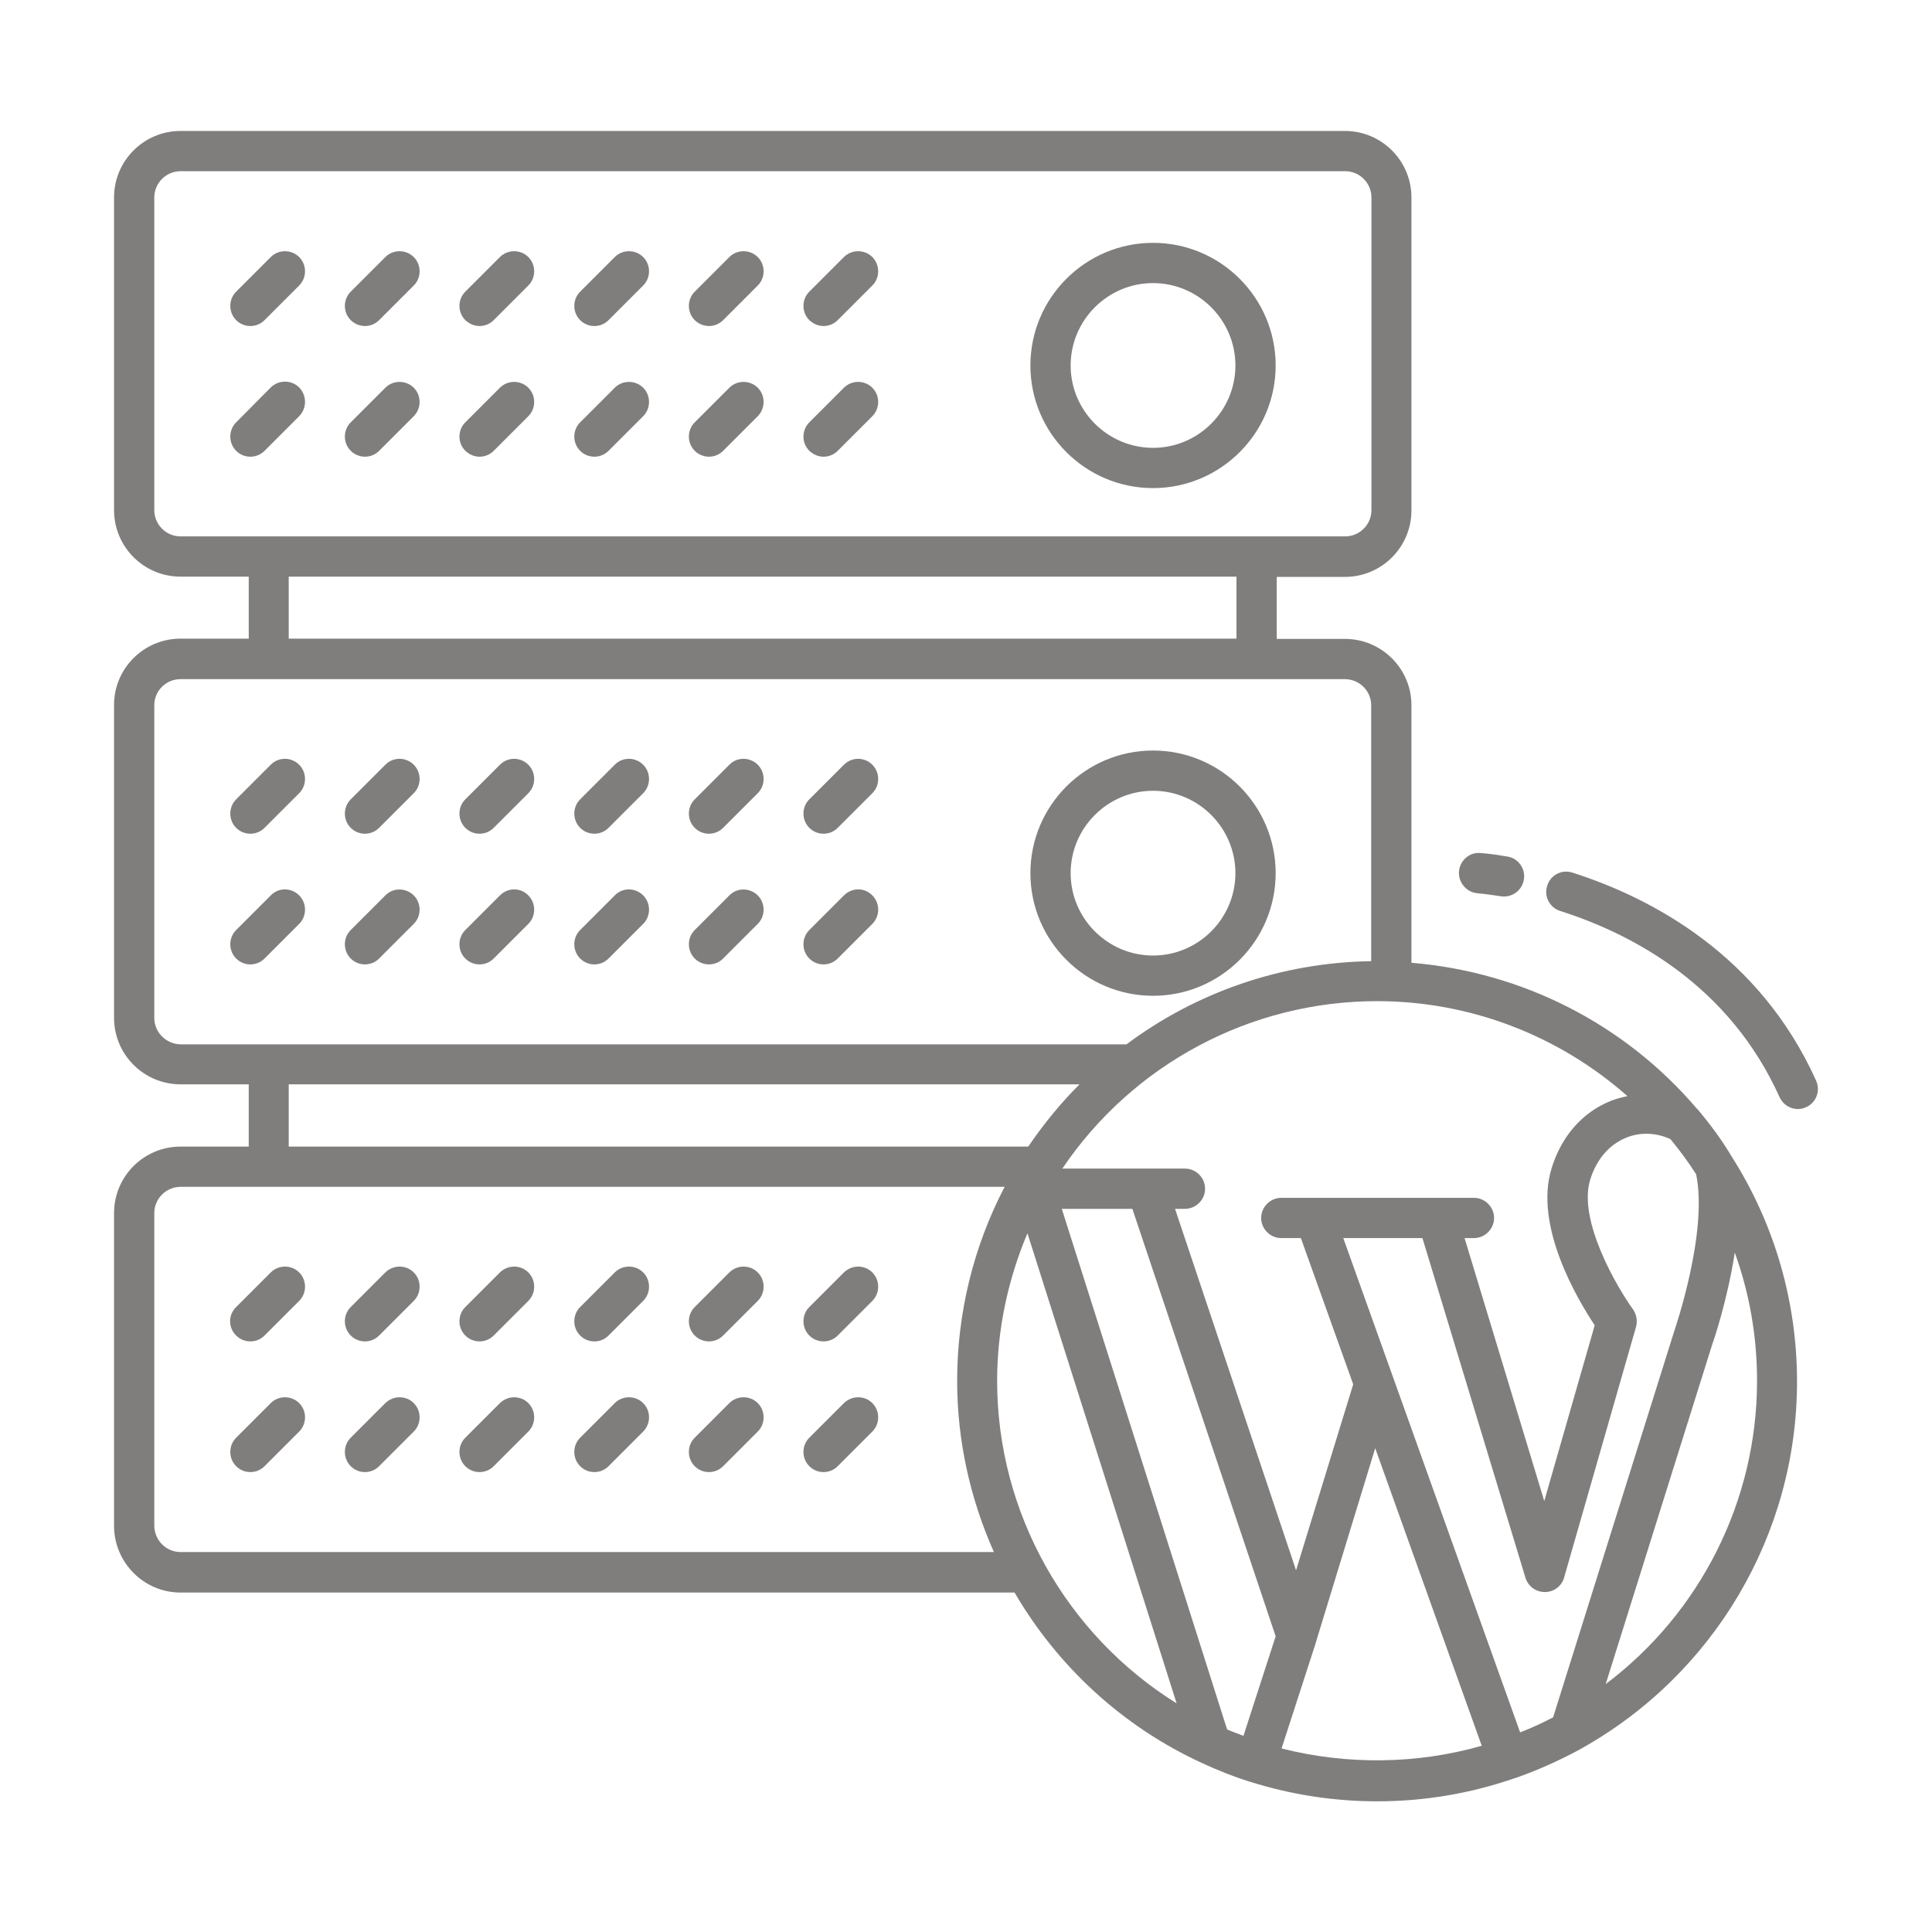 <svg xmlns="http://www.w3.org/2000/svg" version="1.1" xmlns:xlink="http://www.w3.org/1999/xlink" xmlns:svgjs="http://svgjs.com/svgjs" width="512" height="512" x="0" y="0" viewBox="0 0 72 72" style="enable-background:new 0 0 512 512" xml:space="preserve" class=""><g><g xmlns="http://www.w3.org/2000/svg"><path d="m42.97 18.19c2.52 0 4.57-2.05 4.57-4.57s-2.05-4.57-4.57-4.57-4.57 2.05-4.57 4.57 2.05 4.57 4.57 4.57zm0-7.64c1.69 0 3.07 1.38 3.07 3.07s-1.38 3.07-3.07 3.07-3.07-1.38-3.07-3.07 1.38-3.07 3.07-3.07z" fill="#807d7d" data-original="#000000" class=""></path><path d="m10.09 28.5-1.29 1.29c-.29.29-.29.77 0 1.06.15.15.34.22.53.22s.38-.07.53-.22l1.29-1.29c.29-.29.29-.77 0-1.06s-.77-.3-1.06 0z" fill="#807d7d" data-original="#000000" class=""></path><path d="m14.36 28.5-1.29 1.29c-.29.29-.29.77 0 1.06.15.15.34.22.53.22s.38-.07.53-.22l1.29-1.29c.29-.29.29-.77 0-1.06s-.76-.3-1.06 0z" fill="#807d7d" data-original="#000000" class=""></path><path d="m18.63 28.5-1.29 1.29c-.29.29-.29.77 0 1.06.15.15.34.22.53.22s.38-.07.53-.22l1.29-1.29c.29-.29.29-.77 0-1.06s-.76-.3-1.06 0z" fill="#807d7d" data-original="#000000" class=""></path><path d="m22.91 28.5-1.29 1.29c-.29.29-.29.77 0 1.06.15.15.34.22.53.22s.38-.07.53-.22l1.29-1.29c.29-.29.29-.77 0-1.06s-.77-.3-1.06 0z" fill="#807d7d" data-original="#000000" class=""></path><path d="m27.18 28.5-1.29 1.29c-.29.29-.29.77 0 1.06.15.15.34.22.53.22s.38-.07.53-.22l1.29-1.29c.29-.29.29-.77 0-1.06s-.77-.3-1.06 0z" fill="#807d7d" data-original="#000000" class=""></path><path d="m31.45 28.5-1.29 1.29c-.29.29-.29.77 0 1.06.15.15.34.22.53.22s.38-.07.53-.22l1.29-1.29c.29-.29.29-.77 0-1.06s-.76-.3-1.06 0z" fill="#807d7d" data-original="#000000" class=""></path><path d="m10.09 33.37-1.29 1.29c-.29.29-.29.77 0 1.06.15.15.34.22.53.22s.38-.07.53-.22l1.29-1.29c.29-.29.29-.77 0-1.06-.3-.3-.77-.3-1.06 0z" fill="#807d7d" data-original="#000000" class=""></path><path d="m14.36 33.37-1.29 1.29c-.29.29-.29.77 0 1.06.15.15.34.22.53.22s.38-.07.53-.22l1.29-1.29c.29-.29.29-.77 0-1.06s-.77-.3-1.06 0z" fill="#807d7d" data-original="#000000" class=""></path><path d="m18.63 33.37-1.29 1.29c-.29.29-.29.77 0 1.06.15.15.34.22.53.22s.38-.07.53-.22l1.29-1.29c.29-.29.29-.77 0-1.06-.29-.3-.76-.3-1.06 0z" fill="#807d7d" data-original="#000000" class=""></path><path d="m22.91 33.37-1.29 1.29c-.29.29-.29.77 0 1.06.15.15.34.22.53.22s.38-.07.53-.22l1.29-1.29c.29-.29.29-.77 0-1.06-.3-.3-.77-.3-1.06 0z" fill="#807d7d" data-original="#000000" class=""></path><path d="m27.18 33.37-1.29 1.29c-.29.29-.29.77 0 1.06.15.15.34.22.53.22s.38-.07.53-.22l1.29-1.29c.29-.29.29-.77 0-1.06s-.77-.3-1.06 0z" fill="#807d7d" data-original="#000000" class=""></path><path d="m31.45 33.37-1.29 1.29c-.29.29-.29.77 0 1.06.15.15.34.22.53.22s.38-.07.53-.22l1.29-1.29c.29-.29.29-.77 0-1.06-.29-.3-.76-.3-1.06 0z" fill="#807d7d" data-original="#000000" class=""></path><path d="m10.09 47.42-1.29 1.29c-.3.29-.3.77 0 1.06.15.15.34.22.53.22s.38-.07.53-.22l1.29-1.29c.29-.29.29-.77 0-1.06s-.77-.29-1.06 0z" fill="#807d7d" data-original="#000000" class=""></path><path d="m14.36 47.42-1.29 1.29c-.29.29-.29.77 0 1.06.15.15.34.22.53.22s.38-.07.53-.22l1.29-1.29c.29-.29.29-.77 0-1.06s-.76-.29-1.06 0z" fill="#807d7d" data-original="#000000" class=""></path><path d="m18.63 47.42-1.29 1.29c-.29.29-.29.77 0 1.06.15.15.34.22.53.22s.38-.07.53-.22l1.29-1.29c.29-.29.29-.77 0-1.06s-.76-.29-1.06 0z" fill="#807d7d" data-original="#000000" class=""></path><path d="m22.91 47.42-1.29 1.29c-.29.29-.29.77 0 1.06.15.15.34.22.53.22s.38-.07.53-.22l1.29-1.29c.29-.29.29-.77 0-1.06s-.77-.29-1.06 0z" fill="#807d7d" data-original="#000000" class=""></path><path d="m27.18 47.42-1.29 1.29c-.29.29-.29.77 0 1.06.15.15.34.22.53.22s.38-.07.53-.22l1.29-1.29c.29-.29.29-.77 0-1.06s-.77-.29-1.06 0z" fill="#807d7d" data-original="#000000" class=""></path><path d="m31.45 47.42-1.29 1.29c-.29.29-.29.77 0 1.06.15.15.34.22.53.22s.38-.07.53-.22l1.29-1.29c.29-.29.29-.77 0-1.06s-.76-.29-1.06 0z" fill="#807d7d" data-original="#000000" class=""></path><path d="m10.09 52.29-1.29 1.29c-.29.29-.29.77 0 1.06.15.15.34.22.53.22s.38-.07.53-.22l1.29-1.29c.29-.29.29-.77 0-1.06s-.77-.29-1.06 0z" fill="#807d7d" data-original="#000000" class=""></path><path d="m14.36 52.29-1.29 1.29c-.29.29-.29.77 0 1.06.15.15.34.22.53.22s.38-.07.53-.22l1.29-1.29c.29-.29.29-.77 0-1.06s-.76-.29-1.06 0z" fill="#807d7d" data-original="#000000" class=""></path><path d="m18.63 52.29-1.29 1.29c-.29.29-.29.77 0 1.06.15.15.34.22.53.22s.38-.07.53-.22l1.29-1.29c.29-.29.29-.77 0-1.06s-.76-.29-1.06 0z" fill="#807d7d" data-original="#000000" class=""></path><path d="m22.91 52.29-1.29 1.29c-.29.29-.29.77 0 1.06.15.15.34.22.53.22s.38-.07.53-.22l1.29-1.29c.29-.29.29-.77 0-1.06s-.77-.29-1.06 0z" fill="#807d7d" data-original="#000000" class=""></path><path d="m27.18 52.29-1.29 1.29c-.29.29-.29.77 0 1.06.15.15.34.22.53.22s.38-.07.53-.22l1.29-1.29c.29-.29.29-.77 0-1.06s-.77-.29-1.06 0z" fill="#807d7d" data-original="#000000" class=""></path><path d="m31.45 52.29-1.29 1.29c-.29.29-.29.77 0 1.06.15.15.34.22.53.22s.38-.07.53-.22l1.29-1.29c.29-.29.29-.77 0-1.06s-.76-.29-1.06 0z" fill="#807d7d" data-original="#000000" class=""></path><path d="m9.33 12.15c.19 0 .38-.07.53-.22l1.29-1.29c.29-.29.29-.77 0-1.06s-.77-.29-1.06 0l-1.29 1.29c-.29.29-.29.77 0 1.06.14.14.33.22.53.22z" fill="#807d7d" data-original="#000000" class=""></path><path d="m13.6 12.15c.19 0 .38-.07.53-.22l1.29-1.29c.29-.29.29-.77 0-1.06s-.77-.29-1.06 0l-1.29 1.29c-.29.29-.29.77 0 1.06.14.14.34.22.53.22z" fill="#807d7d" data-original="#000000" class=""></path><path d="m17.87 12.15c.19 0 .38-.07.53-.22l1.29-1.29c.29-.29.29-.77 0-1.06s-.77-.29-1.06 0l-1.29 1.29c-.29.29-.29.77 0 1.06.15.14.34.22.53.22z" fill="#807d7d" data-original="#000000" class=""></path><path d="m22.15 12.15c.19 0 .38-.07.53-.22l1.29-1.29c.29-.29.29-.77 0-1.06s-.77-.29-1.06 0l-1.29 1.29c-.29.29-.29.77 0 1.06.14.14.33.22.53.22z" fill="#807d7d" data-original="#000000" class=""></path><path d="m26.42 12.15c.19 0 .38-.07.53-.22l1.29-1.29c.29-.29.29-.77 0-1.06s-.77-.29-1.06 0l-1.29 1.29c-.29.29-.29.77 0 1.06.14.14.34.22.53.22z" fill="#807d7d" data-original="#000000" class=""></path><path d="m30.69 12.15c.19 0 .38-.07.53-.22l1.29-1.29c.29-.29.29-.77 0-1.06s-.77-.29-1.06 0l-1.29 1.29c-.29.29-.29.77 0 1.06.15.14.34.22.53.22z" fill="#807d7d" data-original="#000000" class=""></path><path d="m11.15 14.44c-.29-.29-.77-.29-1.06 0l-1.29 1.3c-.29.29-.29.77 0 1.06.15.15.34.22.53.22s.38-.07.53-.22l1.29-1.29c.29-.3.29-.77 0-1.07z" fill="#807d7d" data-original="#000000" class=""></path><path d="m13.6 17.02c.19 0 .38-.07.53-.22l1.29-1.29c.29-.29.29-.77 0-1.06s-.77-.29-1.06 0l-1.29 1.29c-.29.29-.29.77 0 1.06.14.14.34.22.53.22z" fill="#807d7d" data-original="#000000" class=""></path><path d="m17.87 17.02c.19 0 .38-.07.53-.22l1.29-1.29c.29-.29.29-.77 0-1.06s-.77-.29-1.06 0l-1.29 1.29c-.29.29-.29.77 0 1.06.15.14.34.22.53.22z" fill="#807d7d" data-original="#000000" class=""></path><path d="m22.15 17.02c.19 0 .38-.07.53-.22l1.29-1.29c.29-.29.29-.77 0-1.06s-.77-.29-1.06 0l-1.29 1.29c-.29.29-.29.77 0 1.06.14.14.33.22.53.22z" fill="#807d7d" data-original="#000000" class=""></path><path d="m26.42 17.02c.19 0 .38-.07.53-.22l1.29-1.29c.29-.29.29-.77 0-1.06s-.77-.29-1.06 0l-1.29 1.29c-.29.29-.29.77 0 1.06.14.14.34.22.53.22z" fill="#807d7d" data-original="#000000" class=""></path><path d="m30.69 17.02c.19 0 .38-.07.53-.22l1.29-1.29c.29-.29.29-.77 0-1.06s-.77-.29-1.06 0l-1.29 1.29c-.29.29-.29.77 0 1.06.15.14.34.22.53.22z" fill="#807d7d" data-original="#000000" class=""></path><path d="m42.97 37.11c2.52 0 4.57-2.05 4.57-4.57s-2.05-4.57-4.57-4.57-4.57 2.05-4.57 4.57 2.05 4.57 4.57 4.57zm0-7.64c1.69 0 3.07 1.38 3.07 3.07s-1.38 3.07-3.07 3.07-3.07-1.38-3.07-3.07 1.38-3.07 3.07-3.07z" fill="#807d7d" data-original="#000000" class=""></path><path d="m63.29 41.37c-.02-.02-.03-.04-.05-.05-2.7-3.17-6.52-5.1-10.64-5.44v-9.6c0-1.36-1.11-2.47-2.48-2.47h-2.54v-2.31h2.54c1.37 0 2.48-1.11 2.48-2.48v-11.66c0-1.37-1.11-2.48-2.48-2.48h-43.39c-1.37 0-2.48 1.11-2.48 2.48v11.65c0 1.37 1.11 2.48 2.48 2.48h2.54v2.31h-2.54c-1.37 0-2.48 1.11-2.48 2.47v11.66c0 1.37 1.11 2.48 2.48 2.48h2.54v2.32h-2.54c-1.37 0-2.48 1.11-2.48 2.48v11.65c0 1.37 1.11 2.49 2.48 2.49h31.08c1.6 2.74 4.01 4.99 7 6.36.56.26 1.16.5 1.77.69 1.53.48 3.12.73 4.74.73 1.76 0 3.48-.29 5.12-.86h.01c.81-.28 1.62-.64 2.4-1.06.02-.01.05-.03.07-.04 4.96-2.77 8.05-8 8.05-13.68 0-2.98-.84-5.88-2.43-8.38-.36-.61-.79-1.19-1.25-1.74zm-5.41 22.63c-.4.21-.81.4-1.23.56l-6.59-18.42h2.95l3.84 12.66c.1.32.39.53.72.53h.01c.33 0 .62-.22.71-.54l2.68-9.34c.06-.22.02-.46-.11-.65-.6-.83-2.06-3.32-1.6-4.83.23-.75.7-1.31 1.34-1.57.53-.22 1.12-.19 1.65.05.35.42.67.86.96 1.31.45 2.16-.79 5.77-.81 5.83zm-11.54.69c-.2-.08-.41-.15-.61-.24l-6.16-19.4h2.63l5.34 15.93zm1.96-6.17-4.51-13.47h.37c.41 0 .75-.34.75-.75s-.34-.75-.75-.75h-1.41-3.16c2.62-3.88 7-6.24 11.73-6.24 3.47 0 6.77 1.28 9.33 3.54-.21.04-.42.1-.63.18-1.06.43-1.84 1.33-2.2 2.52-.66 2.15.98 4.89 1.61 5.84l-1.88 6.55-2.97-9.8h.35c.41 0 .75-.34.75-.75s-.34-.75-.75-.75h-7.18c-.41 0-.75.34-.75.75s.34.75.75.75h.73l1.95 5.45zm-42.55-39.51v-11.65c0-.54.44-.98.98-.98h43.4c.54 0 .98.44.98.98v11.65c0 .54-.44.98-.98.98h-43.4c-.54 0-.98-.44-.98-.98zm5.01 2.48h35.32v2.31h-35.32zm-5.01 16.45v-11.66c0-.54.44-.97.98-.97h3.27.01s.01 0 .01 0h36.8.01s.01 0 .01 0h3.28c.54 0 .98.44.98.97v9.54c-3.35.05-6.52 1.16-9.12 3.1h-35.25c-.54-.01-.98-.45-.98-.98zm5.01 2.47h29.47c-.7.7-1.34 1.48-1.91 2.32h-27.56zm-4.03 17.43c-.54 0-.98-.44-.98-.99v-11.64c0-.54.44-.98.98-.98h30.71c-1.16 2.22-1.77 4.71-1.77 7.23 0 2.24.49 4.4 1.37 6.38zm30.43-6.38c0-1.9.4-3.77 1.13-5.5l5.56 17.52c-4.11-2.56-6.69-7.1-6.69-12.02zm10.6 13.7 1.28-3.95v-.01l2.21-7.23 3.97 11.09c-2.41.69-5.02.72-7.46.1zm12.08-2.4 3.98-12.69c.04-.1.56-1.63.83-3.39.55 1.52.83 3.13.83 4.78 0 4.48-2.12 8.65-5.64 11.3z" fill="#807d7d" data-original="#000000" class=""></path><path d="m67.68 40.27c-2.11-4.68-6.11-6.8-9.08-7.75-.4-.13-.82.09-.94.49-.13.39.09.82.49.94 2.69.86 6.29 2.76 8.17 6.94.13.28.4.44.68.44.1 0 .21-.02.31-.07.38-.17.54-.61.37-.99z" fill="#807d7d" data-original="#000000" class=""></path><path d="m55.07 33.29c.02 0 .33.03.85.11.04.01.08.01.13.01.36 0 .68-.26.74-.63.07-.41-.21-.8-.62-.86-.63-.11-1-.13-1-.13-.41-.04-.77.28-.8.7-.02.41.29.77.7.8z" fill="#807d7d" data-original="#000000" class=""></path></g></g></svg>